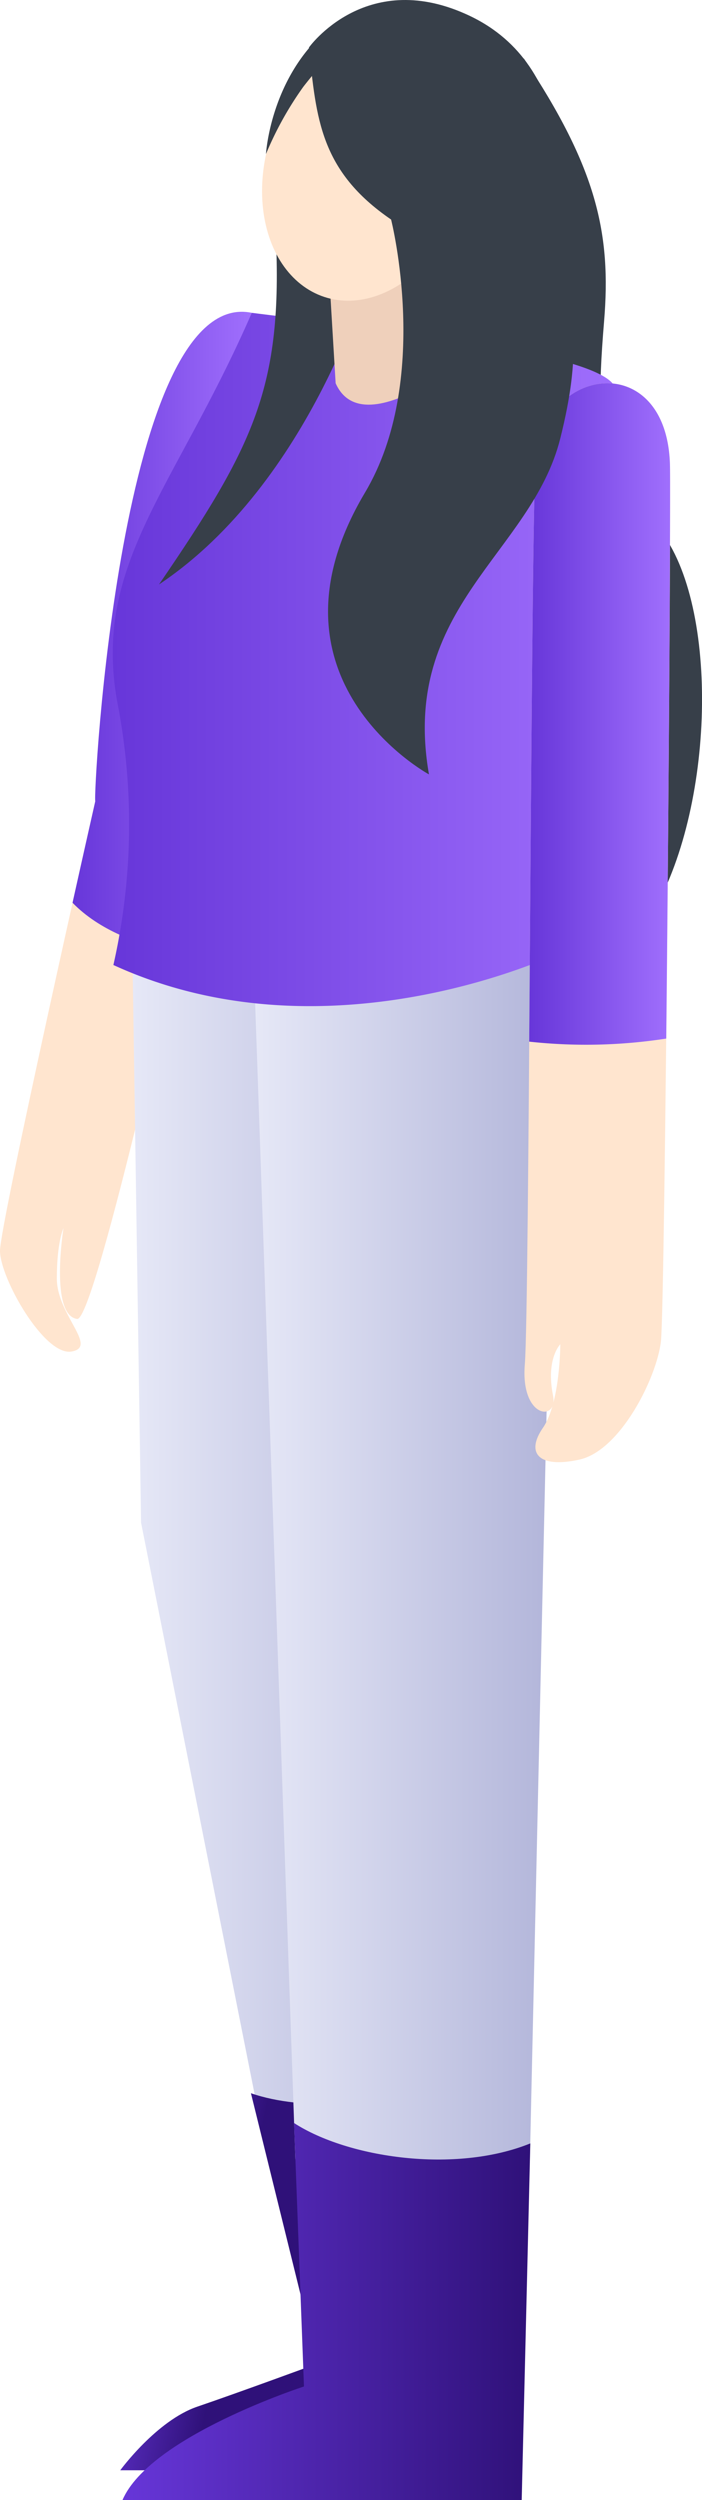 <svg xmlns="http://www.w3.org/2000/svg" xmlns:xlink="http://www.w3.org/1999/xlink" viewBox="0 0 96.21 342.2"><defs><style>.cls-1{fill:#373f49;}.cls-2{fill:#ffe5cf;}.cls-3{fill:url(#未命名的渐变_75);}.cls-4{fill:url(#未命名的渐变_78);}.cls-5{fill:url(#未命名的渐变_130);}.cls-6{fill:url(#未命名的渐变_75-2);}.cls-7{fill:url(#未命名的渐变_130-2);}.cls-8{fill:url(#未命名的渐变_130-3);}.cls-9{fill:#efd0bb;}.cls-10{fill:url(#未命名的渐变_78-2);}</style><linearGradient id="未命名的渐变_75" x1="18.16" y1="204.94" x2="61.06" y2="204.94" gradientUnits="userSpaceOnUse"><stop offset="0" stop-color="#e6e8f7"/><stop offset="1" stop-color="#b1b4d9"/></linearGradient><linearGradient id="未命名的渐变_78" x1="16.39" y1="308.15" x2="32.01" y2="311.27" gradientUnits="userSpaceOnUse"><stop offset="0" stop-color="#6736d9"/><stop offset="1" stop-color="#2f1179"/></linearGradient><linearGradient id="未命名的渐变_130" x1="9.94" y1="86.55" x2="34.51" y2="86.55" gradientUnits="userSpaceOnUse"><stop offset="0" stop-color="#6736d9"/><stop offset="1" stop-color="#a06ffd"/></linearGradient><linearGradient id="未命名的渐变_75-2" x1="34.82" y1="210.3" x2="76.48" y2="210.3" xlink:href="#未命名的渐变_75"/><linearGradient id="未命名的渐变_130-2" x1="15.45" y1="90.27" x2="85.16" y2="90.27" xlink:href="#未命名的渐变_130"/><linearGradient id="未命名的渐变_130-3" x1="72.53" y1="97.73" x2="91.84" y2="97.73" xlink:href="#未命名的渐变_130"/><linearGradient id="未命名的渐变_78-2" x1="16.79" y1="316.4" x2="72.68" y2="316.4" xlink:href="#未命名的渐变_78"/></defs><title>资源 65</title><g id="图层_2" data-name="图层 2"><g id="图层_3" data-name="图层 3"><path class="cls-1" d="M71.79,8c10,15,12,24,11,36-1.7,20.33.89,19.23,8,29,8,11,7,39-2,53s-24-27-24-27Z"/><path class="cls-2" d="M14.53,98.81c-.93,6.5-1.47,10.85-1.47,10.85S0,167.48,0,171.21,6.06,185.62,9.79,185s-2-5-2-10,.91-6.89.91-6.89S6.79,180,10.57,180.54c2.54.36,15.54-58.45,15.54-58.45L26.86,103S17.33,79.31,14.53,98.81Z"/><polygon class="cls-3" points="18.16 131.25 19.33 208.41 36.86 296.54 58.76 298.53 61.06 111.35 18.16 131.25"/><path class="cls-4" d="M58.76,286.63c-6.79,1.28-17,2.44-24.37-.11l9.13,37s-10.88,4-16.47,5.9-10.57,8.71-10.57,8.71H58.76Z"/><path class="cls-5" d="M13.06,109.66s-1.32,5.83-3.12,13.91c3.62,3.72,9,5.76,14.3,6.84,1.15-5,1.87-8.32,1.87-8.32l8.4-79.27C16.48,39.09,12.71,109.32,13.06,109.66Z"/><polygon class="cls-6" points="34.82 133.06 40.48 295.56 72.58 297.49 76.48 123.11 34.82 133.06"/><path class="cls-7" d="M34.51,42.82c19.89,2.49,45.62,5.35,49.43,9.64,5,5.59-6.84,77.76-6.84,77.76s-31.71,15.55-61.56,1.87a87.21,87.21,0,0,0,.63-35.49C12.44,77.33,23.94,67.07,34.51,42.82Z"/><path class="cls-1" d="M37.79,32c1,21-3,29-16,48,21-14,29-43,29-43Z"/><path class="cls-2" d="M71.93,186.73c-.63,7.46,4.59,7.93,3.86,4.27-1-5,1-7,1-7s0,8-2.38,11.44-.62,5.59,5,4.35S90,188.6,90.58,183.62,92,69.38,91.82,63.65C91.4,47.51,74,50,73.37,63.65S72.55,179.27,71.93,186.73Z"/><path class="cls-8" d="M73.37,63.65c-.37,8.08-.59,46.93-.84,78.93a71.91,71.91,0,0,0,18.78-.42c.35-33.31.6-75,.51-78.51C91.4,47.51,74,50,73.37,63.65Z"/><path class="cls-9" d="M44.77,31.94,46,52.46c4,9,20.52-5.6,20.52-5.6L58.45,26.34Z"/><ellipse class="cls-2" cx="50.28" cy="22.89" rx="18.69" ry="13.82" transform="translate(12.86 63.53) rotate(-71.84)"/><path class="cls-1" d="M42.34,6.5c1,9.73,1.54,16.9,11.26,23.55,0,0,5.59,22-3.58,37.38C34.79,93,58.79,106,58.79,106c-4-23,14.05-30.21,18-46,3-12,1.51-15.78,1-25s.85-26.53-14-33.1C50-4.25,42.34,6.5,42.34,6.5Z"/><path class="cls-1" d="M44.13,4.71C37,11.37,36.45,21.09,36.45,21.09a46.43,46.43,0,0,1,5.12-9.21A57.79,57.79,0,0,1,48.74,4.2Z"/><path class="cls-10" d="M40.3,290.6l1.36,36.06S20.52,333.5,16.79,342.2H71.5l1.18-48.81C62.39,297.55,47.69,295.38,40.3,290.6Z"/></g></g></svg>